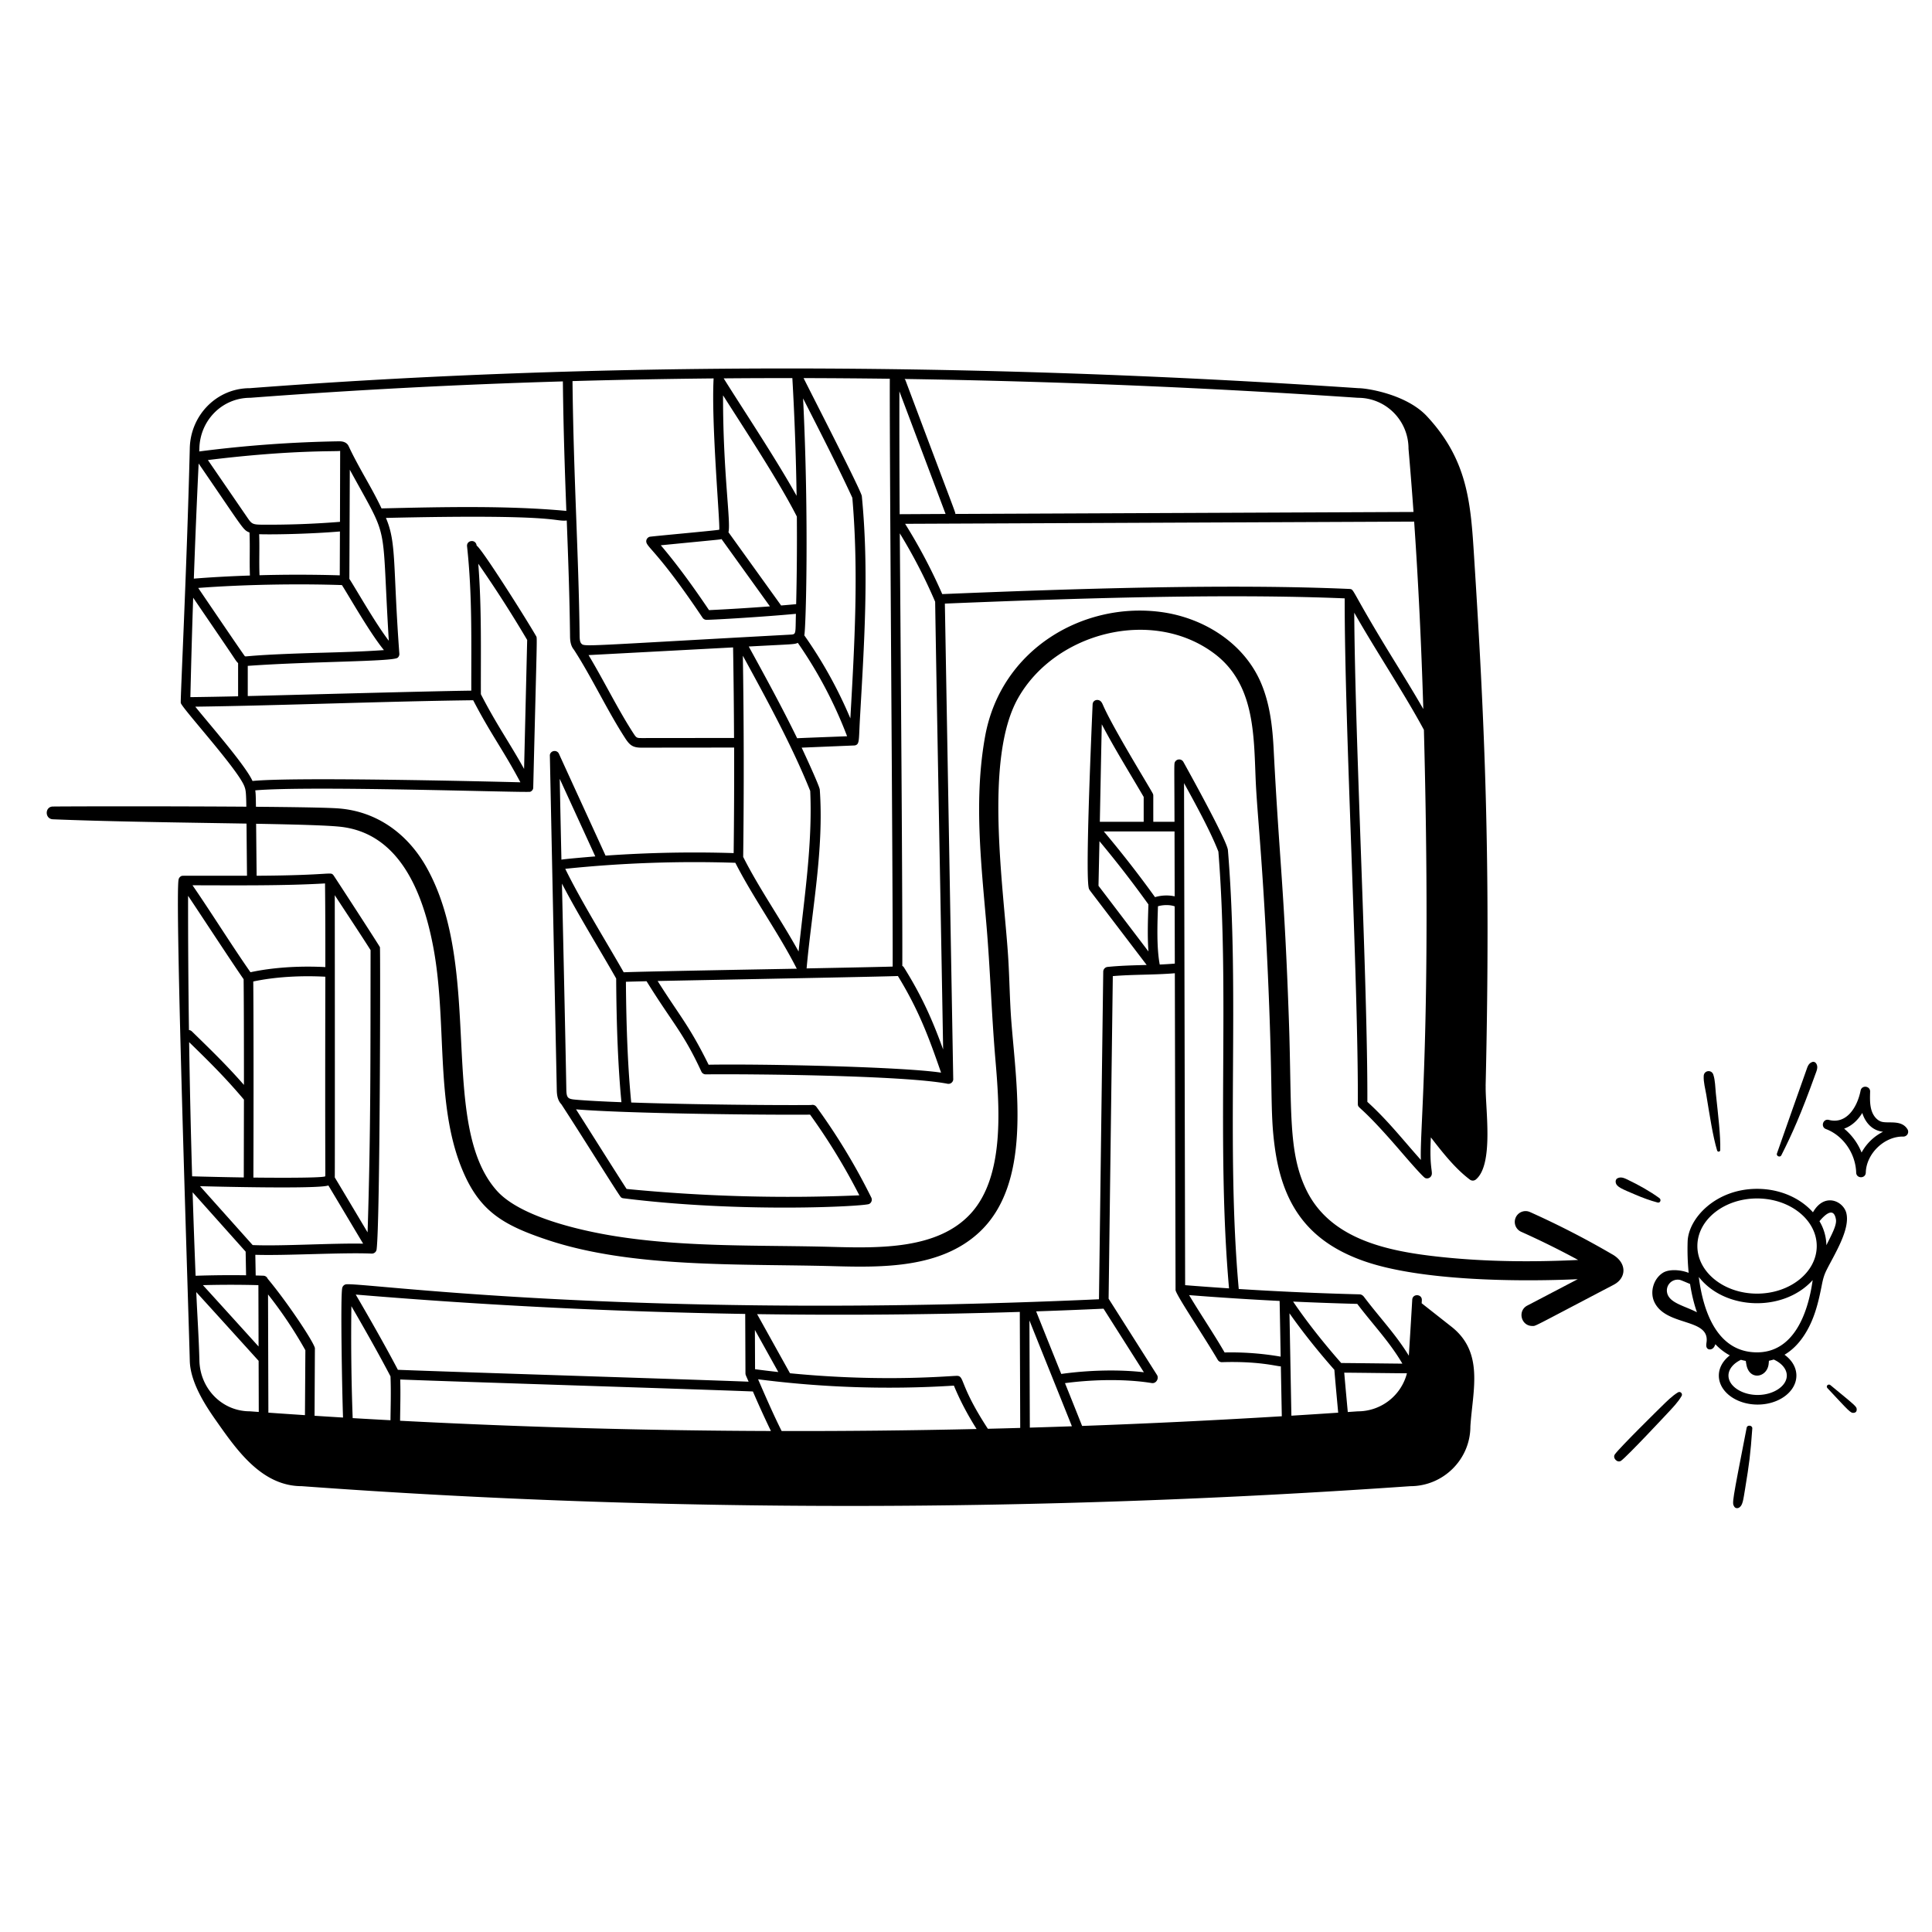 <svg xmlns="http://www.w3.org/2000/svg" fill="none" viewBox="-0.5 -0.5 200 200"><g id="problem-solving-4--work-problem-solving"><g id="maze"><path id="vector" fill="#000000" d="M153.292 111.916c0.553 -23.763 -0.119 -37.843 -1.19 -54.715 -0.353 -5.609 -0.634 -10.039 -4.888 -14.612 -2.103 -2.259 -6.162 -2.905 -7.094 -2.905 -40.417 -2.722 -79.04 -2.722 -114.753 0 -3.429 0 -6.134 2.79 -6.219 6.194 -0.317 12.801 -0.988 26.134 -0.934 26.387 0.115 0.538 5.983 6.945 6.6 8.676 0.227 0.637 0.169 0.738 0.256 9.217 -7.196 -0.002 -6.662 -0.017 -6.791 0.03a0.497 0.497 0 0 0 -0.287 0.338c-0.418 1.695 1.026 44.605 1.155 49.849 0.06 2.421 1.914 5.041 2.844 6.362 2.073 2.945 4.651 6.611 8.748 6.611 37.961 2.785 76.635 2.67 114.756 0.001 3.429 0 6.219 -2.789 6.218 -6.186 0.239 -3.737 1.448 -7.643 -1.958 -10.322l-3.085 -2.429 0.018 -0.31c0.04 -0.658 -0.956 -0.715 -0.993 -0.058 -0.111 1.918 -0.229 3.844 -0.353 5.799 -1.374 -2.244 -2.969 -3.873 -4.642 -6.091 -0.11 -0.146 -0.271 -0.257 -0.454 -0.262a330.334 330.334 0 0 1 -12.512 -0.553c-1.342 -14.952 0.129 -30.292 -1.121 -45.432 -0.083 -1.005 -4.396 -8.739 -4.604 -9.123a0.497 0.497 0 0 0 -0.854 -0.042c-0.134 0.224 -0.084 0.012 -0.071 6.233h-2.196c-0.003 -2.948 0.007 -2.714 -0.011 -2.815 -0.031 -0.115 0.02 -0.034 -1.375 -2.378 -4.133 -6.947 -3.689 -6.842 -4.016 -7.239 -0.26 -0.316 -0.858 -0.218 -0.879 0.281 -0.828 19.166 -0.427 19.005 -0.325 19.186 0.056 0.1 0.006 0.015 5.92 7.785 -1.359 0.037 -2.687 0.066 -4.047 0.203a0.497 0.497 0 0 0 -0.448 0.489l-0.442 33.915c-49.405 2.225 -76.888 -1.873 -77.994 -1.537a0.495 0.495 0 0 0 -0.337 0.341c-0.217 0.753 -0.005 11.289 0.076 13.44 -0.983 -0.06 -1.965 -0.12 -2.947 -0.184l0.035 -7.013c-0.192 -0.752 -2.93 -4.835 -4.889 -7.173a0.496 0.496 0 0 0 -0.446 -0.314c-0.259 -0.009 -0.523 -0.017 -0.794 -0.023l-0.038 -2.141c3.182 0.103 9.043 -0.259 12.04 -0.124a0.496 0.496 0 0 0 0.515 -0.433c0.365 -2.794 0.399 -31.122 0.345 -31.283 -0.049 -0.146 -4.731 -7.353 -4.808 -7.447 -0.338 -0.408 -0.046 0.005 -7.957 0.048 -0.085 -8.301 -0.062 -8.275 -0.142 -8.839 5.728 -0.507 28.134 0.266 28.464 0.146a0.491 0.491 0 0 0 0.31 -0.373c0.385 -15.715 0.421 -15.531 0.312 -15.719 -1.085 -1.89 -5.678 -9.146 -6.167 -9.386 -0.078 -0.711 -1.064 -0.577 -0.993 0.072 0.55 5.06 0.427 9.86 0.439 14.937 -4.609 0.06 -20.303 0.496 -23.141 0.561v-3.124c6.476 -0.471 15.017 -0.428 15.514 -0.842a0.494 0.494 0 0 0 0.178 -0.418c-0.68 -9.217 -0.275 -11.457 -1.389 -14.057 18.169 -0.422 17.275 0.4 18.719 0.269 0.15 3.976 0.291 7.733 0.34 11.916 0.004 0.374 0.012 0.995 0.4 1.454 1.849 2.846 3.465 6.334 5.339 9.211 0.463 0.709 0.803 0.932 1.65 0.932l9.598 -0.01c0.01 3.648 -0.006 7.297 -0.049 10.925a130.504 130.504 0 0 0 -13.261 0.262c-0.709 -1.559 -4.063 -8.862 -4.824 -10.54 -0.202 -0.445 -0.859 -0.36 -0.943 0.121l0.717 34.593c0.007 0.411 0.019 1.091 0.471 1.56 2.037 3.11 6.011 9.515 6.183 9.643a0.478 0.478 0 0 0 0.243 0.095c12.234 1.537 24.94 0.837 25.436 0.59a0.497 0.497 0 0 0 0.226 -0.667 65.096 65.096 0 0 0 -5.683 -9.391 0.497 0.497 0 0 0 -0.534 -0.187c-3.718 0.033 -12.311 -0.045 -18.634 -0.259 -0.331 -3.357 -0.516 -7.558 -0.551 -12.498 0.448 -0.016 1.189 -0.035 2.138 -0.057 2.711 4.376 3.788 5.279 5.67 9.344a0.497 0.497 0 0 0 0.467 0.297c4.516 -0.05 20.6 0.1 25.032 0.975a0.497 0.497 0 0 0 0.578 -0.437l-0.867 -49.271c13.603 -0.559 29.08 -1.055 41.39 -0.542 -0.016 13.323 1.411 39.322 1.361 52.34 0.028 0.549 0.114 -0.103 4.299 4.745 0.488 0.565 2.409 2.809 2.678 2.923a0.492 0.492 0 0 0 0.61 -0.204c0.251 -0.419 -0.21 -0.682 -0.026 -4.006 1.246 1.617 2.541 3.248 4.041 4.374 0.186 0.139 0.441 0.132 0.617 -0.015 1.888 -1.57 0.964 -7.426 1.016 -9.679l-0.004 -0.004ZM33.147 90.953c0.03 2.844 0.036 5.755 0.032 8.66 -2.727 -0.146 -5.506 0.045 -7.75 0.533 -1.893 -2.704 -4.079 -6.213 -6.001 -9.003 4.487 0.011 9.567 0.057 13.719 -0.191Zm65.101 51.986c0.614 1.49 1.376 2.949 2.349 4.491 -6.751 0.153 -13.479 0.224 -20.181 0.21 -0.876 -1.749 -1.677 -3.602 -2.44 -5.357 6.657 0.858 13.465 1.089 20.271 0.656Zm7.819 -6.746c0.697 1.754 3.678 9.145 4.396 10.955 -1.453 0.051 -2.904 0.097 -4.355 0.139l-0.041 -11.094Zm20.204 3.314c-1.093 -1.897 -2.548 -4.046 -3.676 -5.937 3.109 0.245 6.24 0.446 9.371 0.603 0.039 1.884 0.073 3.825 0.107 5.766a30.106 30.106 0 0 0 -5.803 -0.432Zm-6.716 -40.158c-0.336 -1.8 -0.241 -4.197 -0.183 -6.032 0.545 -0.165 1.269 -0.164 1.731 0.008l0.013 5.926a38.079 38.079 0 0 1 -1.561 0.097Zm13.432 36.103c1.307 1.863 2.915 3.889 4.647 5.851 0.082 1.058 0.357 4.017 0.395 4.437 -1.616 0.109 -3.231 0.213 -4.845 0.312l-0.197 -10.601v0.001Zm7.061 10.149 -1.026 0.071c-0.039 -0.429 -0.292 -3.145 -0.366 -4.074 0.93 0.004 5.526 0.062 6.49 0.065a5.252 5.252 0 0 1 -5.098 3.938Zm-62.384 -4.36 -0.017 -4.065 2.422 4.356c-0.803 -0.088 -1.605 -0.185 -2.405 -0.291v-0.001Zm-0.993 0.437c0.009 0.155 0.01 0.124 0.327 0.853 -5.965 -0.235 -30.219 -0.988 -36.309 -1.23 -1.391 -2.653 -3.173 -5.752 -4.363 -7.787a601.279 601.279 0 0 0 40.318 2.004l0.026 6.16Zm-35.741 0.628c6.005 0.237 30.397 0.995 36.51 1.238a103.94 103.94 0 0 0 1.866 4.094 784.773 784.773 0 0 1 -38.389 -1.062c0.012 -1.44 0.06 -2.726 0.014 -4.271Zm-14.643 3.359 -0.92 -0.067c-2.881 0 -5.152 -2.344 -5.224 -5.248 -0.059 -2.363 -0.225 -4.726 -0.324 -7.093 2.427 2.664 6.411 7.069 6.454 7.117l0.015 5.29Zm-1.567 -44.799c0.022 1.774 0.034 6.097 0.033 10.943 -1.734 -1.978 -3.261 -3.466 -5.275 -5.429 -0.107 -0.104 -0.209 -0.231 -0.417 -0.248a940.531 940.531 0 0 1 -0.091 -13.898c0.802 1.181 4.701 7.142 5.75 8.632Zm-5.641 6.516c2.132 2.078 3.727 3.649 5.673 5.95l-0.016 8.057c-2.04 -0.031 -4.003 -0.078 -5.347 -0.117a953.622 953.622 0 0 1 -0.31 -13.889Zm6.639 -6.279c2.158 -0.461 4.833 -0.637 7.461 -0.493 -0.041 20.663 0.03 20.554 -0.017 20.666 -0.396 0.207 -6.964 0.132 -7.431 0.126 0.027 -7.501 0.021 -17.085 -0.013 -20.3Zm118.956 39.561c-0.862 -0.005 -5.34 -0.062 -6.332 -0.064 -1.893 -2.15 -3.635 -4.374 -4.981 -6.361 2.218 0.102 4.435 0.182 6.642 0.239 1.684 2.217 3.325 3.898 4.672 6.186Zm-19.047 -53.007c1.188 14.963 -0.226 30.199 1.102 45.214a338.772 338.772 0 0 1 -4.544 -0.331l-0.113 -51.971c1.242 2.259 2.753 5.022 3.555 7.088Zm-4.525 4.631a4.143 4.143 0 0 0 -2.035 0.084 113.863 113.863 0 0 0 -5.302 -6.804h7.322l0.015 6.72Zm-3.208 -10.29v2.575h-4.539c0.017 -0.866 0.148 -7.656 0.201 -10.095 1.338 2.549 2.898 5.052 4.338 7.52Zm-4.678 9.202 0.099 -4.621a112.657 112.657 0 0 1 5.069 6.547c-0.049 1.574 -0.115 3.278 0.003 4.869 -0.662 -0.869 -4.212 -5.542 -5.17 -6.795Zm7.903 9.051 0.074 32.795c0.051 0.504 2.867 4.676 4.361 7.213a0.491 0.491 0 0 0 0.45 0.253c3.816 -0.119 5.654 0.428 6.089 0.436l0.099 5.163c-6.906 0.419 -13.799 0.755 -20.672 1.002a875.165 875.165 0 0 0 -1.773 -4.431c3.134 -0.415 6.468 -0.42 8.987 -0.007 0.453 0.071 0.765 -0.482 0.539 -0.836l-5.01 -7.898 0.435 -33.394c2.154 -0.181 4.228 -0.115 6.422 -0.296Zm-7.38 34.724 4.175 6.582c-2.531 -0.294 -5.641 -0.234 -8.553 0.173 -0.07 -0.173 -1.834 -4.548 -2.598 -6.477 2.327 -0.079 4.654 -0.171 6.976 -0.278Zm-8.668 0.333c0.002 1.876 0.041 10.074 0.042 12.01a756.727 756.727 0 0 1 -3.35 0.088c-2.929 -4.487 -2.416 -5.409 -3.14 -5.477 -0.429 -0.041 -7.413 0.702 -17.344 -0.27l-3.403 -6.12c9.075 0.128 18.151 0.052 27.195 -0.23Zm-69.195 -0.593c1.196 2.057 2.799 4.871 4.049 7.267 0.064 1.665 0.011 3.085 -0.002 4.541 -1.306 -0.07 -2.611 -0.143 -3.913 -0.22 -0.14 -3.702 -0.188 -7.87 -0.133 -11.589Zm-8.593 11.024 -0.036 -12.239a44.097 44.097 0 0 1 3.865 5.776l-0.043 6.72c-1.264 -0.083 -2.526 -0.168 -3.786 -0.258Zm-1.015 -6.85c-1.288 -1.423 -3.967 -4.382 -5.761 -6.351a107.261 107.261 0 0 1 5.742 0l0.018 6.35 0.001 0.001Zm-6.519 -7.322c-0.115 -2.878 -0.219 -5.758 -0.308 -8.641l5.489 6.143 0.044 2.447a107.15 107.15 0 0 0 -5.225 0.051Zm5.907 -3.178 -5.449 -6.096c1.137 0.03 12.23 0.318 13.287 -0.075 0.612 1.018 3.04 5.094 3.599 6.026 -3.214 -0.066 -8.521 0.276 -11.438 0.145Zm12.206 -30.531c-0.016 10.918 0.026 18.829 -0.309 29.215 -0.434 -0.725 -2.725 -4.573 -3.396 -5.686 0.019 -0.116 0.004 -28.558 -0.002 -29.218 0.481 0.744 2.95 4.471 3.707 5.689Zm107.447 -51.909c0.187 2.142 0.36 4.328 0.518 6.55l-47.428 0.204c0.014 -0.172 0.024 -0.02 -5.149 -13.799a0.505 0.505 0 0 0 -0.11 -0.173 896.654 896.654 0 0 1 46.943 1.95c2.881 0 5.224 2.342 5.226 5.267ZM96.307 61.792c0.125 8.343 0.709 39.035 0.826 46.349 -1.047 -2.885 -2.121 -5.397 -4.053 -8.488a0.486 0.486 0 0 0 -0.173 -0.167c0.029 -8.897 -0.23 -40.007 -0.26 -44.774a55.091 55.091 0 0 1 3.66 7.08ZM59.675 66.118c-0.153 -0.169 -0.169 -0.504 -0.173 -0.834 -0.098 -8.357 -0.626 -16.283 -0.737 -26.333a781.065 781.065 0 0 1 14.608 -0.277c-0.253 4.669 0.669 14.843 0.584 15.661 -0.158 0.066 -7.048 0.685 -7.212 0.734a0.495 0.495 0 0 0 -0.345 0.434c-0.034 0.643 1.082 0.866 5.828 7.941a0.493 0.493 0 0 0 0.413 0.221c0.895 -0.01 5.887 -0.307 9.252 -0.622 -0.059 2.159 0.057 2.12 -0.622 2.157 -21.5 1.167 -21.269 1.278 -21.594 0.916Zm17.338 0.308c4.676 -0.251 4.69 -0.209 5.077 -0.377a44.924 44.924 0 0 1 5.101 9.666c-0.736 0.034 -4.314 0.163 -5.172 0.207 -1.578 -3.24 -3.327 -6.424 -5.008 -9.495l0.001 0Zm10.72 -15.396c0.658 7.652 0.239 15.028 -0.205 22.836a45.813 45.813 0 0 0 -4.768 -8.597c0.158 -0.549 0.5 -11.962 -0.125 -24.527 1.737 3.417 3.676 7.187 5.098 10.288Zm-5.816 11.012c-0.492 0.047 -1.015 0.093 -1.556 0.137l-5.452 -7.582c0.272 -1.024 -0.577 -6.229 -0.559 -14.172 2.309 3.632 5.777 8.89 7.639 12.547 0.023 3.027 0.001 6.054 -0.072 9.069Zm-7.724 -6.736 5.009 6.965c-2.224 0.169 -4.597 0.311 -6.304 0.389 -1.855 -2.753 -3.463 -4.915 -4.994 -6.713 6.252 -0.613 6.068 -0.58 6.289 -0.642Zm2.207 12.074c2.418 4.418 5.129 9.393 6.974 14 0.248 5.567 -0.634 11.119 -1.204 16.62 -1.802 -3.27 -4.094 -6.532 -5.736 -9.794 0.086 -6.915 0.075 -13.914 -0.034 -20.825Zm6.599 32.37c0.556 -6.159 1.803 -12.274 1.365 -18.503 -0.027 -0.388 -1.716 -4.014 -1.877 -4.351l5.499 -0.228c0.512 -0.116 0.404 -0.468 0.533 -2.744 0.446 -7.874 0.95 -15.323 0.196 -23.069 -0.049 -0.504 -4.769 -9.705 -6.03 -12.214 2.962 0.006 5.938 0.03 8.927 0.067 -0.033 8.956 0.326 51.946 0.297 60.852 -1.262 0.043 -8.911 0.19 -8.911 0.19Zm9.635 -47.02a1649.232 1649.232 0 0 1 -0.029 -12.716l4.782 12.691 -4.753 0.025ZM81.524 38.641c0.232 4.042 0.378 8.111 0.44 12.184 -2.22 -3.965 -5.5 -8.877 -7.549 -12.157a803.552 803.552 0 0 1 7.109 -0.027Zm-61.461 8.842c4.749 6.925 4.57 6.854 5.265 7.142 0.066 1.609 -0.015 2.836 0.044 4.454 -2.022 0.068 -3.99 0.175 -5.806 0.321 0.141 -3.978 0.307 -7.957 0.497 -11.917Zm6.302 11.566c-0.056 -1.526 0.016 -2.701 -0.036 -4.247 1.489 0.048 5.33 -0.027 8.361 -0.284l-0.018 4.54a146.211 146.211 0 0 0 -8.307 -0.01Zm8.348 -12.874 -0.019 7.346a91.69 91.69 0 0 1 -8.168 0.292c-0.876 -0.01 -0.99 -0.108 -1.389 -0.689l-4.115 -5.999c8.779 -1.083 13.416 -0.861 13.691 -0.95Zm19.36 19.574 -0.32 13.35c-1.578 -2.841 -2.793 -4.48 -4.473 -7.733 -0.016 -4.531 0.089 -8.96 -0.269 -13.51a125.822 125.822 0 0 1 5.062 7.893Zm-5.591 6.24c1.853 3.562 3.1 5.13 4.889 8.494 -4.353 -0.109 -23.566 -0.561 -27.731 -0.136 -0.747 -1.641 -4.433 -5.836 -5.924 -7.691 9.141 -0.126 19.704 -0.556 28.765 -0.667Zm-29.274 -0.322c0.078 -3.42 0.173 -6.856 0.289 -10.294 0.555 0.824 3.607 5.274 4.323 6.363 0.078 0.117 0.18 0.274 0.328 0.409v3.436c-1.684 0.037 -3.338 0.067 -4.94 0.087Zm13.534 -4.594c-7.491 0.209 -7.724 0.438 -7.892 0.359 -0.057 -0.026 -4.797 -7.015 -4.832 -7.067 4.518 -0.344 10.106 -0.458 14.877 -0.298 0.748 1.166 2.884 4.946 4.349 6.731 -2.183 0.155 -4.373 0.217 -6.502 0.276Zm7.006 -1.24c-1.453 -1.91 -3.44 -5.433 -4.082 -6.408l0.046 -11.299c4.194 7.681 3.244 4.746 4.037 17.707Zm-0.751 -13.701c-0.53 -1.124 -1.122 -2.178 -1.696 -3.199 -1.822 -3.237 -1.63 -3.244 -1.871 -3.479 -0.287 -0.279 -0.685 -0.271 -0.87 -0.269 -4.809 0.078 -9.662 0.431 -14.436 1.049 0.005 -0.109 0.013 -0.219 0.016 -0.328 0.072 -2.881 2.343 -5.224 5.262 -5.226a701.981 701.981 0 0 1 32.366 -1.697c0.057 5.073 0.207 9.328 0.359 13.406 -6.091 -0.572 -13.029 -0.401 -19.131 -0.259l0.001 0.001Zm26.926 23.771c-0.496 0 -0.544 -0.015 -0.846 -0.48 -1.589 -2.438 -3.091 -5.522 -4.65 -8.107l14.961 -0.796c0.053 3.109 0.086 6.24 0.099 9.373l-9.564 0.01Zm9.699 12.913c1.882 3.691 4.516 7.318 6.359 10.964 -1.662 0.031 -15.492 0.273 -17.916 0.37 -1.805 -3.17 -4.433 -7.398 -6.05 -10.711 5.828 -0.606 11.75 -0.816 17.607 -0.623Zm-14.499 -0.661c-0.215 0.017 -3.322 0.273 -3.505 0.34 -0.065 -2.961 -0.125 -5.805 -0.174 -8.368 0.494 1.077 3.009 6.557 3.68 8.028Zm22.238 26.734a64.081 64.081 0 0 1 5.097 8.351c-8.014 0.344 -16.112 0.122 -24.093 -0.66 -1.017 -1.556 -4.436 -7.001 -5.235 -8.241 5.114 0.43 19.029 0.589 24.23 0.549Zm-24.28 -1.552c-0.814 -0.072 -0.94 -0.181 -0.956 -1.104 -0.083 -4.825 -0.423 -19.937 -0.453 -21.263 1.67 3.214 4.027 7.023 5.614 9.825 0.029 5.056 0.212 9.36 0.545 12.804 -1.929 -0.073 -3.59 -0.159 -4.75 -0.261Zm13.773 -3.619c-2.025 -4.096 -2.992 -5.036 -5.275 -8.664 2.822 -0.061 24.3 -0.466 24.87 -0.519 2.169 3.544 3.207 6.359 4.47 10.004 -4.128 -0.614 -18.524 -0.916 -24.064 -0.82Zm24.189 -48.715a56.2 56.2 0 0 0 -3.845 -7.278l52.695 -0.228c0.428 6.199 0.744 12.686 0.947 19.402 -0.937 -1.632 -1.988 -3.34 -3.016 -5.01 -4.578 -7.439 -4.088 -7.367 -4.614 -7.42 -12.484 -0.549 -28.318 -0.039 -42.168 0.532Zm44.006 52.563c0.033 -12.38 -1.278 -37.193 -1.358 -50.642 2.18 3.858 5.197 8.381 7.211 12.13 0.814 30.747 -0.461 41.563 -0.312 44.522 -1.861 -2.076 -3.384 -4.049 -5.541 -6.012l0.001 0.001Z" stroke-width="1"></path></g><path id="navigation" fill="#000000" d="M166.425 129.364a89.648 89.648 0 0 0 -8.539 -4.392 1.118 1.118 0 1 0 -0.915 2.042 87.226 87.226 0 0 1 5.899 2.917c-4.865 0.233 -9.764 0.188 -14.6 -0.352 -5.133 -0.574 -11.028 -1.779 -13.522 -6.861 -1.945 -3.962 -1.501 -8.323 -1.821 -17.555 -0.472 -13.636 -0.979 -16.432 -1.576 -28.047 -0.12 -2.348 -0.38 -4.726 -1.308 -6.908 -1.76 -4.14 -5.922 -6.736 -10.28 -7.343 -7.998 -1.115 -16.638 3.747 -18.287 12.873 -1.156 6.397 -0.435 12.878 0.122 19.296 0.408 4.697 0.542 9.407 0.942 14.106 0.426 5.006 0.98 12.076 -2.513 15.945 -3.394 3.757 -9.452 3.629 -14.463 3.491 -7.209 -0.2 -15.007 0.072 -22.41 -1.114 -3.592 -0.576 -9.798 -1.985 -12.22 -4.699 -6.095 -6.829 -1.319 -22.798 -7.263 -33.446 -1.95 -3.493 -5.163 -5.857 -9.213 -6.135 -3.522 -0.243 -26.237 -0.226 -29.481 -0.19 -0.853 0.009 -0.848 1.287 0 1.321 10.537 0.43 25.975 0.388 29.684 0.765 5.998 0.61 8.529 6.427 9.665 12.323 1.491 7.731 0.193 16.168 2.961 23.015 1.792 4.434 4.218 5.876 8.841 7.425 8.849 2.964 20.069 2.466 29.735 2.734 5.073 0.141 11.011 0.19 14.986 -3.488 5.445 -5.039 3.909 -14.79 3.356 -21.708 -0.185 -2.319 -0.197 -4.645 -0.35 -6.966 -0.474 -7.157 -2.489 -20.35 1.016 -26.607 3.837 -6.85 13.939 -9.47 20.355 -4.633 4.122 3.108 4.067 8.264 4.257 12.943 0.141 3.462 0.701 8.082 1.219 19.172 0.62 13.273 0.237 15.106 0.767 18.992 0.804 5.899 3.411 9.709 9.184 11.752 5.85 2.07 15.968 2.171 22.173 1.89l-5.221 2.731c-1.034 0.54 -0.647 2.111 0.519 2.111 0.39 0 -0.23 0.265 8.433 -4.27 1.313 -0.688 1.4 -2.238 -0.129 -3.131Z" stroke-width="1"></path><g id="goal"><path id="vector_2" fill="#000000" d="M190.627 125.058c-0.323 -1.224 -2.261 -2.146 -3.45 -0.061 -1.295 -1.458 -3.385 -2.429 -5.787 -2.429 -4.271 0 -7.102 3.045 -7.186 5.442a25.044 25.044 0 0 0 0.106 3.255c-0.815 -0.323 -2.008 -0.412 -2.654 -0.013 -0.98 0.607 -1.389 1.987 -0.899 3.03 1.192 2.535 5.666 1.65 5.412 4.098 -0.026 0.249 -0.098 0.543 0.082 0.718 0.145 0.142 0.399 0.115 0.557 -0.012 0.124 -0.1 0.208 -0.26 0.265 -0.434 0.439 0.463 0.936 0.855 1.499 1.157 -0.703 0.54 -1.138 1.279 -1.138 2.091 0 1.655 1.801 3.001 4.014 3.001 2.213 0 4.014 -1.346 4.014 -3.001 0 -0.847 -0.472 -1.612 -1.228 -2.158 0.77 -0.456 1.408 -1.098 1.933 -1.864 1.146 -1.671 1.572 -3.539 1.935 -5.388 0.099 -0.499 0.204 -0.941 0.455 -1.455 0.777 -1.585 2.521 -4.265 2.069 -5.979h0.001Zm-18.544 8.285a1.12 1.12 0 0 1 1.307 -1.352c0.144 0.029 0.696 0.275 1.066 0.427 0.156 1.012 0.389 2.004 0.711 2.927 -1.375 -0.697 -2.84 -0.961 -3.085 -2.002Zm12.386 8.557c0 1.088 -1.383 2.006 -3.019 2.006s-3.019 -0.918 -3.019 -2.006c0 -0.665 0.516 -1.266 1.291 -1.633 0.163 0.045 0.329 0.084 0.501 0.116 0.02 0.132 0.041 0.265 0.066 0.395 0.316 1.66 2.094 1.336 2.292 -0.017 0.019 -0.124 0.029 -0.258 0.036 -0.395a5.532 5.532 0 0 0 0.498 -0.128c0.81 0.364 1.354 0.979 1.354 1.661l-0.001 0.001Zm-3.079 -2.405c-3.957 0 -5.535 -3.892 -6.032 -7.805 2.725 3.487 8.797 3.646 11.789 0.327 -0.51 3.649 -2.058 7.478 -5.757 7.478v-0.001Zm0 -6.079c-3.407 0 -6.178 -2.21 -6.178 -4.926 0 -2.716 2.771 -4.926 6.178 -4.926 3.407 0 6.178 2.21 6.178 4.926 0 2.716 -2.771 4.926 -6.178 4.926Zm7.177 -5.01a5.029 5.029 0 0 0 -0.716 -2.487c0.384 -0.456 1.453 -1.654 1.704 -0.187 0.1 0.586 -0.416 1.522 -0.988 2.674Z" stroke-width="1"></path><g id="group"><path id="vector_3" fill="#000000" d="M177.58 118.557c0.035 -1.545 -0.202 -3.468 -0.457 -5.874 -0.067 -0.63 -0.06 -1.339 -0.263 -1.942 -0.182 -0.543 -0.961 -0.443 -0.992 0.134 -0.035 0.636 0.16 1.315 0.264 1.941 0.36 2.178 0.675 4.292 1.123 5.784 0.054 0.178 0.32 0.145 0.324 -0.043Z" stroke-width="1"></path><path id="vector_4" fill="#000000" d="M183.9 119.101c1.111 -2.196 2.035 -4.26 3.515 -8.365 0.137 -0.381 0.34 -0.783 0.091 -1.153 -0.081 -0.119 -0.232 -0.202 -0.378 -0.154 -0.415 0.135 -0.508 0.482 -0.642 0.866 -0.136 0.396 -2.469 6.951 -3.039 8.617 -0.091 0.264 0.326 0.441 0.453 0.19Z" stroke-width="1"></path><path id="vector_5" fill="#000000" d="M173.21 143.633c-0.627 0.381 -1.166 0.933 -1.69 1.444 -0.193 0.188 -4.358 4.278 -4.851 4.979 -0.267 0.38 0.273 0.936 0.654 0.654 0.698 -0.518 4.716 -4.828 4.81 -4.928 0.512 -0.55 1.074 -1.121 1.449 -1.776 0.133 -0.233 -0.136 -0.515 -0.372 -0.372Z" stroke-width="1"></path><path id="vector_6" fill="#000000" d="M180.315 147.294c-1.533 7.857 -1.514 7.775 -1.295 8.157 0.126 0.22 0.395 0.218 0.572 0.074 0.316 -0.258 0.364 -0.707 0.566 -1.937 0.434 -2.636 0.547 -3.526 0.739 -6.215 0.024 -0.33 -0.518 -0.407 -0.582 -0.079Z" stroke-width="1"></path><path id="vector_7" fill="#000000" d="M171.281 123.53c-0.968 -0.711 -2.244 -1.411 -3.095 -1.814 -0.389 -0.184 -0.829 -0.47 -1.256 -0.235 -0.155 0.086 -0.201 0.261 -0.172 0.423 0.087 0.483 0.661 0.675 2.052 1.273 0.743 0.319 1.5 0.598 2.281 0.806 0.287 0.077 0.408 -0.294 0.191 -0.453Z" stroke-width="1"></path><path id="vector_8" fill="#000000" d="M188.673 143.196c2.263 2.411 2.379 2.596 2.739 2.561 0.161 -0.016 0.286 -0.121 0.292 -0.292 0.013 -0.361 0.046 -0.297 -2.721 -2.579 -0.214 -0.176 -0.505 0.1 -0.309 0.309Z" stroke-width="1"></path></g><path id="vector_9" fill="#000000" d="M191.652 120.889c-0.063 -1.985 -1.349 -3.839 -3.128 -4.509 -0.584 -0.221 -0.307 -1.104 0.301 -0.947 1.782 0.468 2.924 -1.23 3.285 -3.037 0.119 -0.598 1.003 -0.492 0.985 0.112 -0.021 0.668 -0.041 1.357 0.157 1.969 0.191 0.592 0.611 1.045 1.072 1.155 0.733 0.175 2.034 -0.222 2.638 0.77a0.498 0.498 0 0 1 -0.432 0.756c-1.94 -0.047 -3.831 1.75 -3.884 3.728 -0.019 0.641 -0.974 0.64 -0.995 0.002h0.001Zm-1.25 -4.552a6.186 6.186 0 0 1 1.808 2.474 5.162 5.162 0 0 1 2.224 -2.153c-1.635 -0.174 -2.096 -1.775 -2.151 -1.947 -0.446 0.726 -1.068 1.34 -1.881 1.627Z" stroke-width="1"></path></g></g></svg>